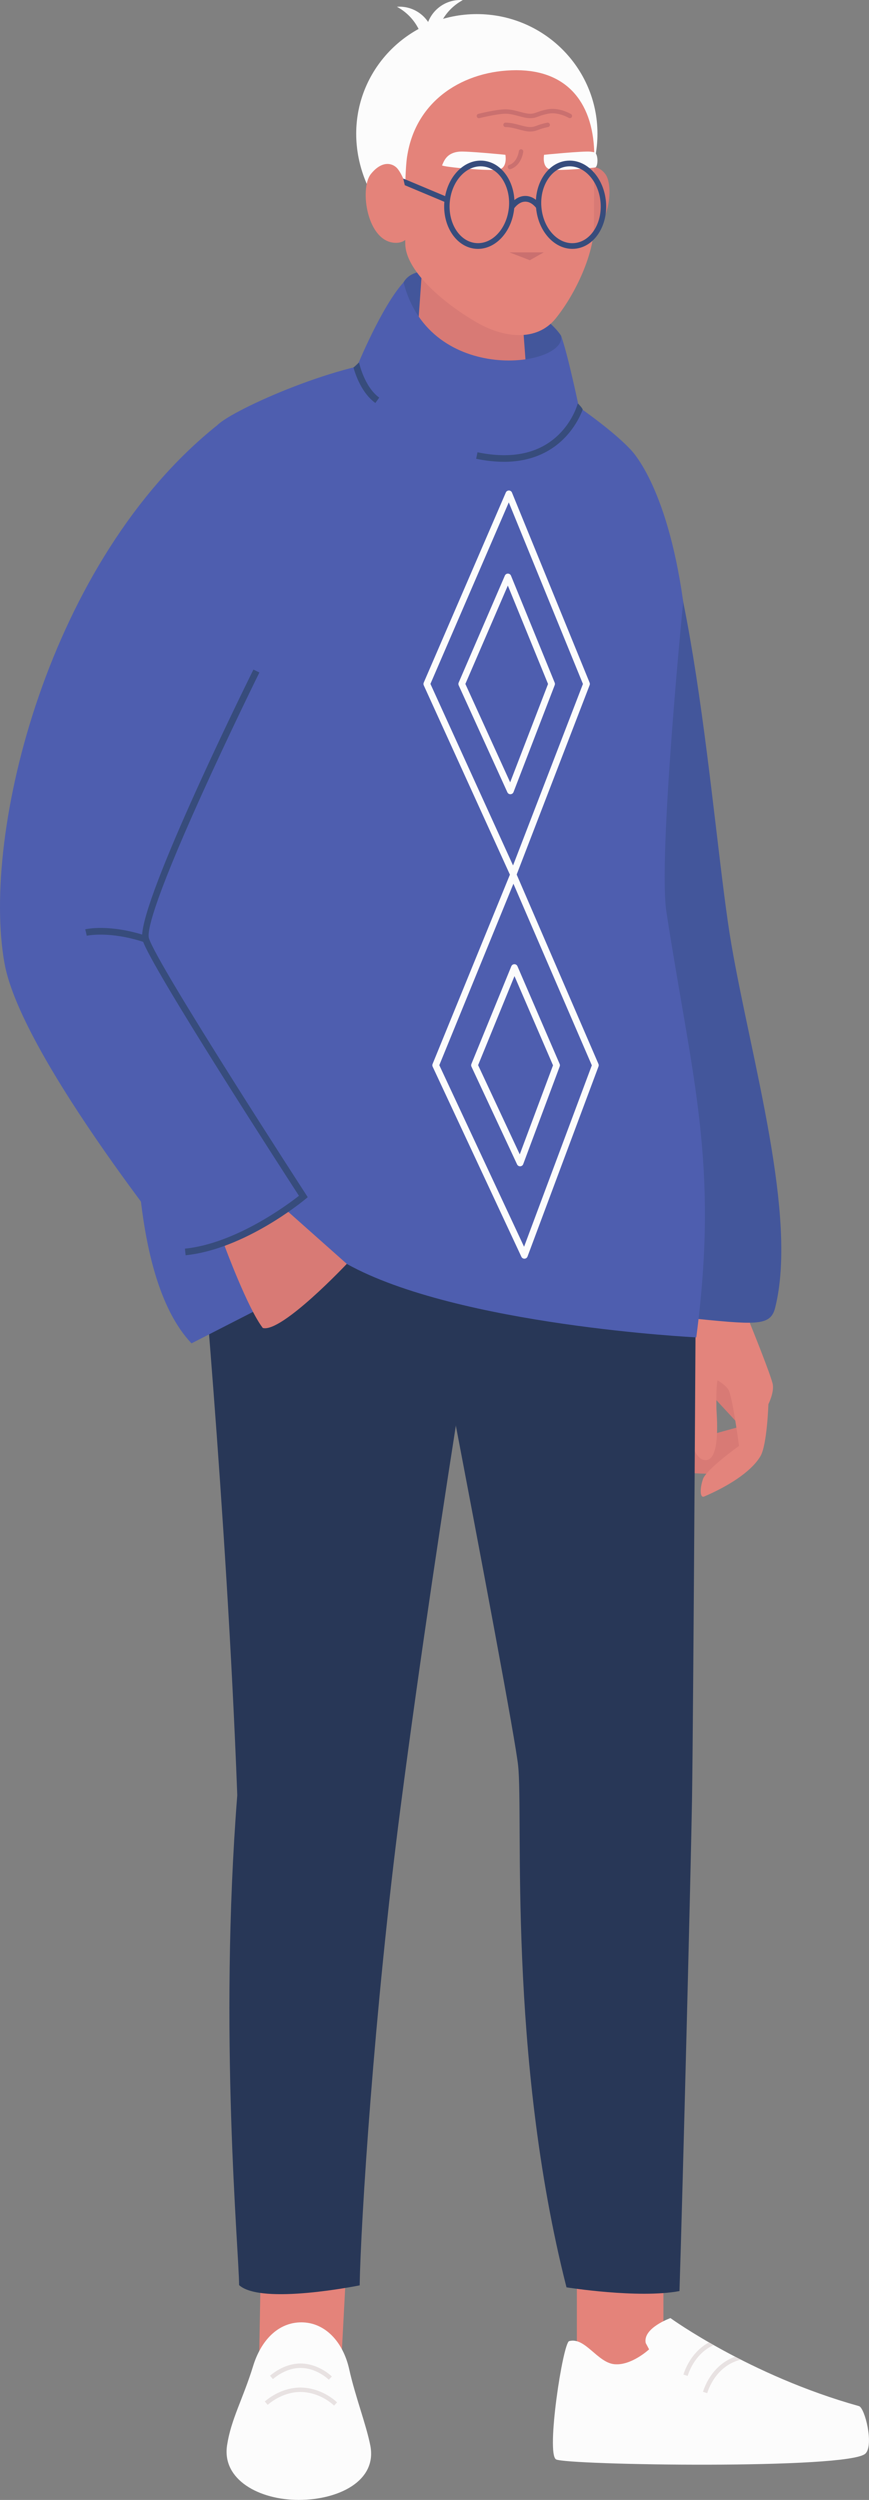 <svg xmlns="http://www.w3.org/2000/svg" width="375.48" height="1080" viewBox="0 0 375.48 1080"><rect x="0" y="0" width="375.48" height="1080" fill="#808080" stroke="none"/><g id="a"/><g id="b"><g id="c"><g id="d"><g id="e"><g id="f"><g><path d="M305.02 620.4l-2.12.13s-8.37 12.3-7.71 14.65c.66 2.35 23.15 1.22 23.15 1.22.0.0 10.2-7.25 9.03-16.66-.55-4.46-9.27-25.99-12.32-29.05-7.28-7.33-12.15 7.03-12.15 7.03l17.14 18.53-15.01 4.15z" fill="#d87a75"/><path d="M290.74 543.39s6.02 11.88 5.13 14.68c-.89 2.8-2.89 10.31-3.36 19.72-.47 9.42 3.94 28.84 4.19 31.77.25 2.93 1.37 21.72 8.45 21.23 6.43-.44 4.41-20.46 4.41-22.2.0-1.74-.37-14.06 1.37-14.06s7.77-26.38.92-34.29c-6.85-7.91-21.12-16.84-21.12-16.84z" fill="#e3847c"/><path d="M307.77 595.13s5.15 2.31 6.95 5.22c1.8 2.91 4.59 24.31 4.59 24.31.0.0-14.14 10.08-15.58 14.36-1.44 4.28-1.27 8.27.52 7.5 9.69-4.16 20.04-10.3 24.29-17.36 2.92-4.86 3.47-22.52 3.47-22.52.0.0 2.48-4.94 1.91-8.48-.57-3.54-9.81-26.32-9.81-26.32l-4.84-32.51-28.52 4.06 17.03 51.75z" fill="#e3847c"/></g><path d="M270.34 196.79c28.99 22.46 37.06 161.13 45.67 211.13 8.64 50.15 28.81 117.72 18.91 157.08-2.07 8.22-8.59 7.25-38.41 4.31-12.84-25.26-7.58-99.8-7.58-99.8.0.0-88.8-263.31-18.59-272.72z" fill="#43569b"/><g><g id="g"><g id="h"><path d="M249.25 1015.99 271.51 1036.26 286.65 1007.92V972.52L249.25 971.06V1015.99z" fill="#e4837a"/><path d="M166.11 455.77s55.42 284.82 57.76 306.97c2.34 22.15-4.67 124.82 20.9 225.42.0.0 31 4.95 48.82 1.61 1.35-41.64 4.99-185.32 5.42-212.38.61-38.39 1.84-256.07 1.84-256.07.0.0-112.76-118.82-134.74-65.55z" fill="#283757"/><g><path d="M245.93 1011.38c-2.71.74-10.04 48.61-5.67 51.11 4.37 2.49 126.61 4.44 133.69-2.52 3.72-3.65-.24-19.78-2.81-20.5-47.19-13.18-81.46-38.03-81.46-38.03.0.0-12.08 4.33-10.67 10.79l1.45 2.72s-7.62 7.11-14.98 6.42c-7.37-.69-12.69-11.85-19.55-9.98z" fill="#fcfcfc"/><path d="M317.65 1018.13c-1.41.51-2.76 1.15-4 1.92-6.43 4-9.07 10.59-9.91 13.24l1.83.58c.77-2.45 3.2-8.53 9.09-12.19 1.62-1.01 3.45-1.78 5.38-2.29l-2.4-1.25z" fill="#e8e2e2"/><path d="M306.35 1011.95c-.39.21-.77.43-1.15.66-6.43 4-9.07 10.59-9.91 13.24l1.83.58c.77-2.45 3.2-8.53 9.09-12.19.68-.42 1.4-.8 2.14-1.14.38.21-2.01-1.15-2.01-1.15z" fill="#e8e2e2"/></g></g><g id="i"><path d="M147.19 1025.47 112.02 1015.87 112.84 970.81H150.08L147.19 1025.47z" fill="#e4837a"/><path d="M85.44 519.04s12.47 133.38 17.08 256.5c-8.07 102.92.76 197.49.79 211.66 9.65 8.75 52.1.1 52.1.1.44-26.95 6.24-118.73 17.67-206.52 16.78-128.94 41.14-270.8 41.14-270.8.0.0-107.39-44.45-128.79 9.05z" fill="#283757"/><g><path d="M98.1 1056.48c-2.21 14.77 13.86 23.52 30.95 23.52s33.98-8.09 30.95-23.52c-1.77-9.04-6.52-21.21-9.12-32.96-2.61-11.77-10.41-20.24-20.66-20.24s-17.53 8.09-20.82 18.78c-4.46 14.47-9.61 23.15-11.3 34.42z" fill="#fcfcfc"/><path d="M142.09 1028.07l1.3-1.41c-3.81-3.51-8.87-5.6-13.54-5.6-6.33.0-11.33 3.69-13.18 5.28l1.25 1.46c1.69-1.45 6.24-4.82 11.94-4.82 6.23.0 10.95 3.9 12.24 5.09z" fill="#e8e2e2"/><path d="M144.34 1039.25l1.3-1.41c-4.34-4-10.25-6.39-15.82-6.39-7.58.0-13.3 4.21-15.41 6.02l1.25 1.45c1.95-1.67 7.22-5.56 14.16-5.56 5.1.0 10.53 2.2 14.52 5.88z" fill="#e8e2e2"/></g></g></g><path d="M94 183.59c6.79-6.77 54.49-28.07 80.36-28.07.68.0 34.58 2.52 35.56 2.8 5.06 1.46 17.15 3.91 21.94 5.82 12.1 6.78 32.03 20.93 40.25 29.71h0s15.89 14.5 23.09 66.1c0 0-10.92 110.15-7.25 134.03 11 71.64 22.84 108.09 12.9 183.78.0.0-103.18-5.1-151.02-31.74.0.0-52.79 27.01-67.09 34.33-55.16-58.37-.54-315.47 11.26-396.76z" fill="#4e5eaf"/></g><g><path d="M97.05 538.29l25.75-16.31 27.04 24.03s-28.1 29.86-36.28 27.7c-6.52-8.41-16.5-35.43-16.5-35.43z" fill="#d87a75"/><path d="M122.8 521.98l-40.06 25.34S9.37 457.49 1.95 416.19c-10.14-56.4 19.09-174.42 92.05-232.59 23.25 6.41 27.59 52.74 25.94 98.55-1.73 48.15-56.52 122.24-56.52 122.24l59.37 117.6z" fill="#4e5eaf"/><g><path d="M80.19 542.29c25.58-2.63 50.74-23.4 51.8-24.28l.98-.82-.69-1.07c-.64-.99-64.42-99.32-67.93-110.8-.78-2.56 1.1-13.94 22.49-61.34 12.25-27.15 25.11-53.19 25.24-53.45l-2.58-1.27c-5.29 10.7-51.56 104.91-47.89 116.91 3.46 11.33 60.16 99 67.56 110.43-4.92 3.87-27.33 20.58-49.26 22.84l.29 2.86z" fill="#374c7c"/><path d="M62.52 407.11l.91-2.73c-16.08-5.34-26.18-3.01-26.6-2.91l.67 2.79-.34-1.4.33 1.4c.1-.02 9.8-2.22 25.02 2.84z" fill="#374c7c"/></g></g><g id="j"><path d="M242.4 144.98c-9.86-14.94-59.41-38.33-68.04-23-8.62 15.33 43.12 45.04 43.12 45.04l28.75-.96s-1.92-15.33-3.83-21.08z" fill="#43569b"/><g id="k"><g id="l"><path d="M179.61 155.35 205.44 176.22 227.54 161.91 223.53 108.06 183.48 100.7 179.61 155.35z" fill="#d87a75"/></g></g><path d="M174.36 121.98c11.5 45.04 70.91 36.41 68.04 23 2.87 7.67 7.67 30.66 7.67 30.66l-68.04 28.75-27.79-46s10.54-25.87 20.12-36.41z" fill="#4e5eaf"/><g id="m"><path id="n" d="M153.91 57.77c0 28.54 23.34 54.65 52.12 54.65s52.12-26.11 52.12-54.65S234.81 6.09 206.03 6.09s-52.12 23.14-52.12 51.68z" fill="#fcfcfc"/><g id="o"><path d="M252.35 73.21s5.19-3.35 9.21 2c4.02 5.36 1.34 25.46-8.71 25.46s-.51-27.45-.51-27.45z" fill="#d87a75"/><path d="M171.75 72.86c-1.87-2.26-6.49-3.91-11.51 2.33-5.01 6.26-1.67 29.72 10.87 29.72s5.75-25.88.64-32.05z" fill="#e4837a"/><path d="M175.91 67.63c3.7-24.56 24.74-37.3 47.21-37.3s33.66 14.76 33.66 37.3c0 0-.17 28.76-.17 30.16.0 11.57-7.54 28.63-16.44 39.71-8.32 10.35-22.69 8.44-34.15 1.81-15.36-8.89-30.91-22.85-30.91-34.08.0-1.4-.62-28.3.79-37.6z" fill="#e4837a"/></g><g id="p"><g><path d="M218.37 66.87s-16.75-1.67-19.98-1.36c-5.38.52-6.54 4.01-7.37 5.91-.29.65 21.87 2.82 25.09 1.65 3.22-1.16 2.26-6.2 2.26-6.2z" fill="#fcfcfc"/><path d="M235.08 66.87s16.75-1.67 19.98-1.36c.62.06 1.18.16 1.7.29 1.79.39 1.79 6.37.34 6.56-6.7.76-17.58 1.5-19.76.71-3.22-1.16-2.26-6.2-2.26-6.2z" fill="#fcfcfc"/></g></g><path id="q" d="M234.95 109.03H220.13L228.93 112.42 234.95 109.03z" fill="#ca706f"/><g id="r"><g><path d="M261.71 86.14c-1.22-9.55-7.92-16.76-15.56-16.76-.62.0-1.25.05-1.87.14-4.04.63-7.57 3.21-9.94 7.27-2.33 3.99-3.25 8.95-2.61 13.96 1.23 9.56 7.92 16.76 15.57 16.76.62.0 1.25-.05 1.87-.14 4.04-.63 7.58-3.21 9.94-7.27 2.33-3.99 3.25-8.95 2.61-13.96zm-4.6 12.67h0c-2 3.43-4.95 5.61-8.3 6.13-.5.08-1.02.12-1.53.12-6.49.0-12.19-6.29-13.25-14.63-.57-4.45.24-8.83 2.29-12.33 2-3.43 4.94-5.61 8.29-6.13.51-.08 1.02-.12 1.53-.12 6.49.0 12.19 6.29 13.25 14.62.57 4.45-.24 8.83-2.28 12.33z" fill="#374c7c"/><path d="M209.55 69.52h0c-.62-.1-1.25-.14-1.87-.14-7.65.0-14.34 7.21-15.57 16.76-1.34 10.43 4.29 19.96 12.55 21.24.62.1 1.24.14 1.87.14 7.65.0 14.34-7.21 15.57-16.76.64-5.01-.29-9.97-2.61-13.96-2.37-4.06-5.9-6.65-9.94-7.27zm10.24 20.9c-1.07 8.34-6.77 14.62-13.25 14.63-.51.0-1.02-.04-1.53-.12-7-1.08-11.75-9.37-10.58-18.46 1.07-8.34 6.77-14.62 13.25-14.62.51.0 1.02.04 1.53.12 3.35.52 6.3 2.7 8.3 6.13 2.04 3.51 2.86 7.89 2.29 12.33z" fill="#374c7c"/></g><path d="M233.75 88.61c-1.93-2.59-4.27-3.96-6.77-3.96s-4.84 1.37-6.77 3.96l1.52 1.95.31-.42c1.48-1.98 3.18-3.02 4.94-3.02s3.46 1.05 4.93 3.02l.31.42 1.52-1.95z" fill="#374c7c"/></g></g></g></g></g><path d="M199.96.05c-.35-.03-.71-.05-1.07-.05-8.24.0-14.92 6.68-14.92 14.92.0 4.57 2.06 8.65 5.3 11.39-.67-2.11-1.03-4.37-1.03-6.7.0-8.46 4.75-15.82 11.72-19.55z" fill="#fcfcfc"/><path d="M171.52 2.93c.35-.03.71-.05 1.07-.05 8.24.0 14.92 6.68 14.92 14.92.0 4.57-2.06 8.65-5.3 11.39.67-2.11 1.03-4.37 1.03-6.7.0-8.46-4.75-15.82-11.72-19.55z" fill="#fcfcfc"/><path d="M217.7 199.5c-3.62.0-7.59-.4-11.96-1.3l.58-2.81c15.02 3.1 26.87.49 35.23-7.77 6.21-6.14 8.06-13.21 8.08-13.28l.17.04s2.18 2.23 1.95 2.65c-2.24 5.83-10.7 22.48-34.04 22.48z" fill="#374c7c"/><path d="M162.18 174.1c-5.87-4.26-8.55-12.09-9.46-15.36.56-.34 2.22-2.02 2.22-2.02l.22-.05c.02.1 2.22 10.4 8.7 15.11l-1.69 2.33z" fill="#374c7c"/><path d="M221.79 379.04c-.56.0-1.07-.33-1.31-.84l-37.38-82.13c-.17-.37-.17-.79-.01-1.17l35.47-82.13c.23-.53.75-.87 1.33-.87.58.0 1.1.36 1.32.89l33.55 82.13c.14.34.14.72.01 1.06l-31.64 82.13c-.21.54-.72.9-1.3.92h-.04zm-35.81-83.59 35.7 78.44 30.2-78.41-32.04-78.44-33.86 78.41z" fill="#fcfcfc"/><path d="M220.54 343.13c-.56.0-1.07-.33-1.31-.84l-21.04-46.22c-.17-.37-.17-.79-.01-1.17l19.96-46.22c.23-.53.77-.9 1.33-.87.58.0 1.1.36 1.32.89l18.88 46.22c.14.34.14.72.01 1.06l-17.8 46.22c-.21.54-.72.9-1.3.92h-.04zm-19.47-47.67 19.36 42.52 16.37-42.49-17.37-42.52-18.35 42.49z" fill="#fcfcfc"/><path d="M226.58 543.77c-.56.0-1.06-.32-1.3-.83l-38.34-82.13c-.17-.36-.18-.78-.03-1.15l33.55-82.13c.22-.54.74-.89 1.32-.89.6.03 1.1.34 1.33.87l35.47 82.13c.15.34.16.73.03 1.07l-30.68 82.13c-.2.54-.71.91-1.29.93-.02.0-.04.0-.06.0zm-36.77-83.61 36.63 78.46 29.28-78.38-33.88-78.46-32.02 78.38z" fill="#fcfcfc"/><path d="M224.72 503.86c-.56.0-1.06-.32-1.3-.83l-19.71-42.22c-.17-.36-.18-.78-.03-1.15l17.25-42.22c.22-.54.74-.89 1.32-.89.59-.01 1.1.34 1.33.87l18.23 42.22c.15.34.16.73.03 1.07l-15.77 42.22c-.2.54-.71.91-1.29.93-.02.0-.04.0-.06.0zm-18.14-43.7 18 38.55 14.37-38.47-16.65-38.55-15.72 38.47z" fill="#fcfcfc"/><g><path d="M206.94 51.07c-.43.0-.82-.29-.93-.73-.13-.51.18-1.03.7-1.16.32-.08 7.83-1.95 11.73-1.95 2.18.0 4.35.58 6.26 1.09 1.58.42 3.07.82 4.28.82 1.35.0 1.95-.23 2.96-.6.93-.35 2.2-.83 4.52-1.29 5.1-1.02 10.06 1.91 10.26 2.03.45.27.6.86.33 1.31-.27.45-.86.6-1.31.33-.04-.03-4.54-2.67-8.9-1.8-2.17.43-3.31.86-4.22 1.21-1.08.41-1.93.73-3.63.73-1.46.0-3.07-.43-4.77-.89-1.89-.51-3.84-1.03-5.77-1.03-3.67.0-11.19 1.87-11.27 1.89-.08.02-.16.03-.23.03z" fill="#ca706f"/><path d="M228.98 56.82c-1.46.0-3.07-.43-4.77-.89-1.89-.51-3.84-1.03-5.77-1.03-.53.0-.96-.43-.96-.96s.43-.96.96-.96c2.18.0 4.35.58 6.26 1.09 1.58.42 3.07.82 4.28.82 1.35.0 1.95-.23 2.96-.6.93-.35 2.2-.83 4.52-1.29.52-.1 1.02.23 1.13.75.1.52-.23 1.02-.75 1.13-2.17.43-3.31.86-4.22 1.21-1.08.41-1.93.73-3.63.73z" fill="#ca706f"/><path d="M220.35 73.11c-.43.0-.82-.29-.93-.73-.13-.51.18-1.03.69-1.16.15-.04 3.26-.95 4.09-5.94.09-.52.58-.87 1.1-.79.52.09.87.58.79 1.1-1.05 6.3-5.32 7.43-5.5 7.48-.08.02-.16.03-.23.03z" fill="#ca706f"/></g><path d="M174.9 80.01 193.5 87.82 194.43 85.61 174.24 77.13 174.9 80.01z" fill="#374c7c"/></g></g></g></svg>